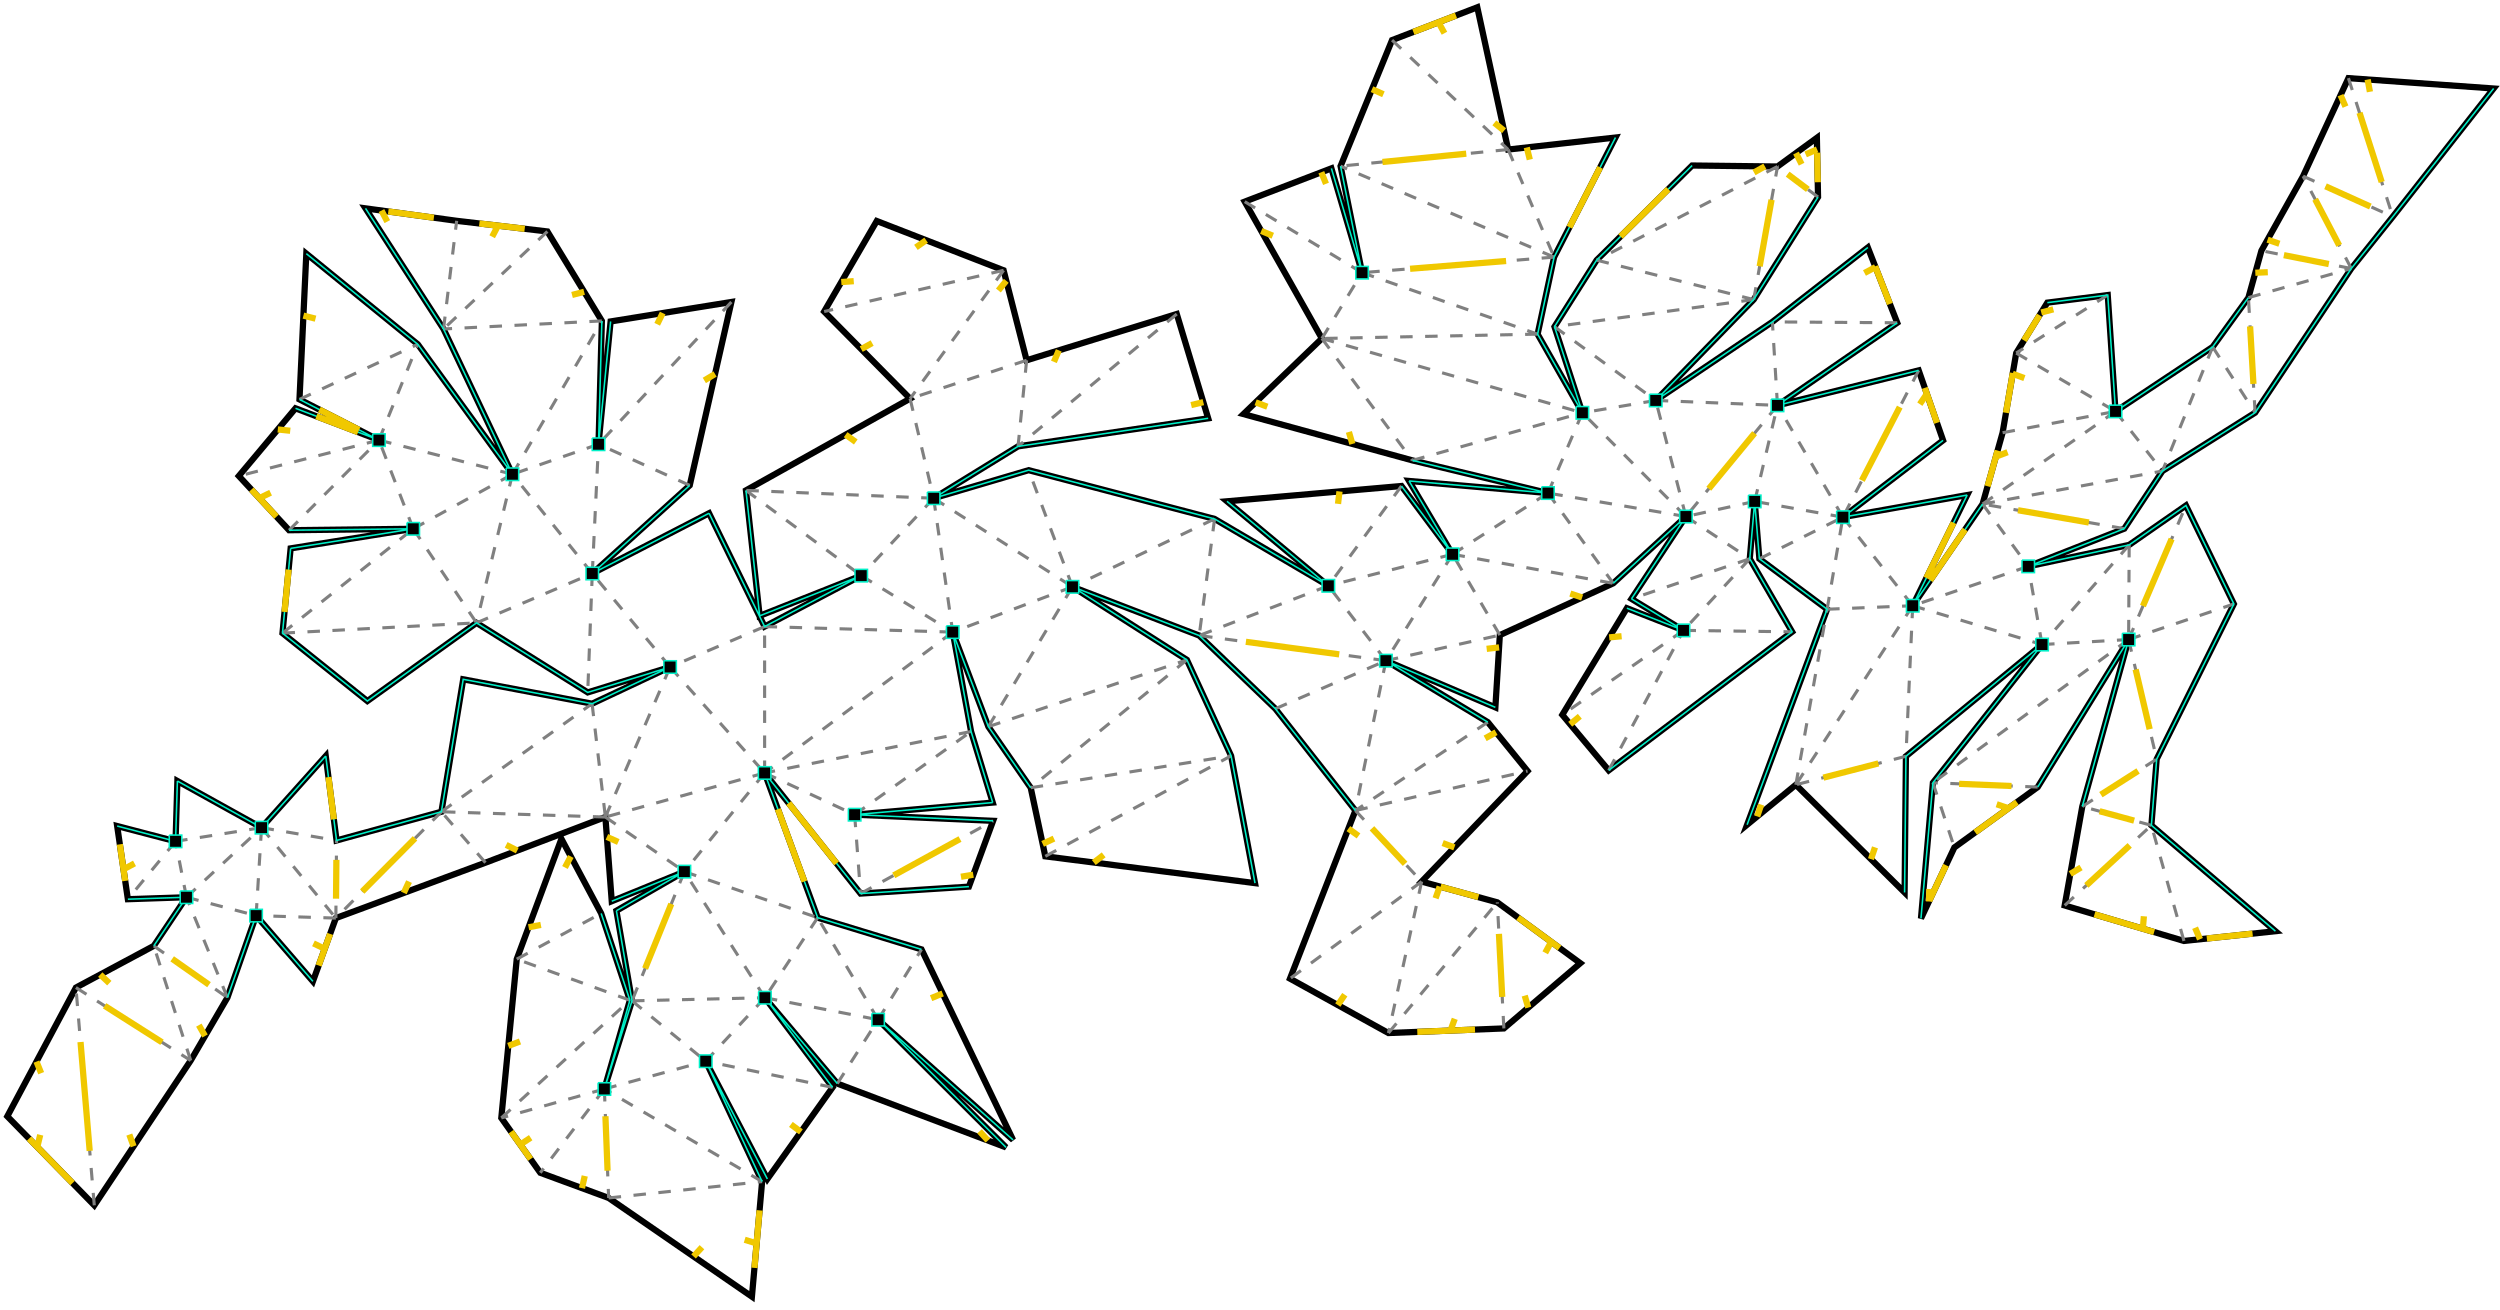 <?xml version="1.0"?>
<svg width="2738" height="1435" version="1.1" xmlns="http://www.w3.org/2000/svg" xmlns:xlink="http://www.w3.org/1999/xlink">
  <defs>
  <style type="text/css">
    <![CDATA[
      .b {stroke:rgb(0,0,0);stroke-width:6.845;fill:none}
      .c {stroke:rgb(128,128,128);stroke-width:3.422;stroke-dasharray:13.69, 13.69;}
      .h {stroke:rgb(240,200,0);stroke-width:6.845;}
      .m {stroke:rgb(255,0,0);stroke-width:3.422;}
      .n {stroke:rgb(128,128,128);stroke-width:3.422}
      .t {stroke:rgb(0,128,0);stroke-width:3.422;}
      .tab {stroke:rgb(0,0,255);stroke-width:1.711;fill:none}
      .v {stroke:rgb(0,0,255);stroke-width:3.422;}
      .z {stroke:rgb(0,240,200);stroke-width:1.711;}
    ]]>
  </style>
  </defs>
  <path fill="none" class="b" d=" M 1941.12 352.534 L 1813.36 438.557 L 1920.67 328.079 L 1991.12 215.812 L 1989.84 150.95 L 1946.72 182.36 L 1853.21 181.269 L 1748.64 284.913 L 1702.48 357.794 L 1733.03 452.089 L 1683.99 365.951 L 1702.06 281.594 L 1769.27 150.605 L 1651.73 163.771 L 1617.92 8 L 1524.57 43.953 L 1468.18 181.931 L 1491.74 298.631 L 1458.16 184.41 L 1363.22 220.836 L 1447.74 370.719 L 1361.83 453.489 L 1546.85 504.22 L 1695.33 539.986 L 1543.18 526.74 L 1590.83 607.062 L 1534.89 532.274 L 1343.78 549.02 L 1454.8 641.566 L 1330.2 568.31 L 1126.58 514.94 L 1022.54 545.685 L 1114.96 488.865 L 1323.2 458.134 L 1288.8 343.909 L 1124.36 394.577 L 1099.15 296.064 L 960.226 242.042 L 902.599 341.219 L 996.731 436.587 L 816.947 537.068 L 831.994 674.488 L 943.227 630.421 L 837.396 686.227 L 776.536 562.104 L 648.664 628.103 L 755.384 531.573 L 801.025 330.735 L 668.733 352.062 L 655.481 486.542 L 659.171 351.461 L 599.498 253.501 L 500.14 241.837 L 400.298 228.199 L 485.741 360.301 L 561.207 519.399 L 457.548 377.054 L 335.485 277.797 L 327.986 437.419 L 415.003 481.996 L 323.645 447.17 L 261.557 521.306 L 316.608 580.71 L 452.591 579.131 L 318.303 600.59 L 309.378 693.408 L 402.355 767.776 L 521.878 682.168 L 643.66 758.322 L 733.89 730.495 L 648.447 770.687 L 507.322 743.97 L 483.425 889.032 L 368.59 920.47 L 356.751 827.979 L 286.427 906.446 L 194.273 855.357 L 192.255 921.419 L 128.32 904.67 L 140.043 984.808 L 204.213 982.647 L 168.411 1035.95 L 83.164 1081.6 L 8 1222.61 L 103.26 1320.07 L 208.865 1161.49 L 249.073 1092.6 L 280.48 1002.76 L 342.71 1074.77 L 367.83 1005.5 L 531.671 944.806 L 663.009 894.819 L 669.984 987.02 L 749.538 954.601 L 675.081 997.449 L 692.176 1096.14 L 661.882 1192.66 L 689.842 1095.44 L 658.385 1000.35 L 614.881 918.755 L 565.928 1050.48 L 549.02 1224.38 L 591.746 1284.42 L 666.582 1312.01 L 823.482 1420.1 L 834.676 1294.08 L 772.936 1162.23 L 840.417 1291.24 L 911.872 1190.88 L 837.687 1092.7 L 917.056 1186.74 L 1101.82 1256.6 L 961.717 1116.79 L 1109.5 1248.45 L 1009.2 1039.77 L 895.52 1005.03 L 837.413 846.53 L 942.513 978.633 L 1061.14 971.046 L 1087.67 898.971 L 935.992 892.238 L 1087.24 878.98 L 1063.52 801.124 L 1043.41 692.259 L 1082.47 795.845 L 1128.84 862.732 L 1144.81 937.856 L 1374.47 967.191 L 1348.31 827.79 L 1299.9 722.691 L 1174.57 642.683 L 1313.36 696.031 L 1396.78 776.221 L 1484.45 887.717 L 1412.79 1071.79 L 1520.61 1131.38 L 1647.03 1126.33 L 1730.76 1054.87 L 1639.84 988.232 L 1557 965.489 L 1672.97 844.454 L 1629.45 790.889 L 1517.83 723.564 L 1637.73 774.707 L 1642.62 695.574 L 1766.81 638.842 L 1846.39 565.713 L 1786.79 655.871 L 1843.76 690.393 L 1781.75 666.069 L 1711.03 782.862 L 1761.85 843.711 L 1962.75 691.976 L 1916.34 611.962 L 1921.74 549.13 L 1926.87 611.985 L 2001.06 667.23 L 1913.43 903.245 L 1966.8 859.477 L 2085.91 977.426 L 2087.36 828.272 L 2236.45 705.906 L 2116.91 857.278 L 2103.84 1005.87 L 2140.43 928.146 L 2231.72 862 L 2331.26 700.407 L 2280.52 883.288 L 2261.24 991.668 L 2391.86 1030.53 L 2492.06 1019.81 L 2356.2 903.906 L 2362 831.38 L 2446.56 661.458 L 2394.05 553.62 L 2331.88 596.763 L 2221.33 620.291 L 2326.54 578.994 L 2368.29 515.875 L 2469.8 451.983 L 2575.12 294.088 L 2620.6 237.303 L 2730.99 96.931 L 2572 85.576 L 2522.34 192.926 L 2476.7 274.557 L 2462.47 325.972 L 2423.31 379.947 L 2316.92 450.555 L 2308.4 323.149 L 2242.24 331.449 L 2208.15 386.643 L 2193.24 473.917 L 2171.32 552.06 L 2094.79 663.392 L 2154.46 542.188 L 2018.37 566.387 L 2128.06 482.271 L 2101.34 405.634 L 1946.69 443.948 L 2077.86 353.516 L 2045.65 271.049 L 1941.12 352.534" />
  <path class="c" d=" M 1813.36 438.557 L 1946.69 443.948 M 1946.69 443.948 L 1941.12 352.534 M 1920.67 328.079 L 1702.48 357.794 M 1702.48 357.794 L 1813.36 438.557 M 1813.36 438.557 L 1733.03 452.089 M 1733.03 452.089 L 1695.33 539.986 M 1695.33 539.986 L 1766.81 638.842 M 1843.76 690.393 L 1962.75 691.976 M 2001.06 667.23 L 2018.37 566.387 M 2018.37 566.387 L 2094.79 663.392 M 2094.79 663.392 L 2236.45 705.906 M 2236.45 705.906 L 2221.33 620.291 M 2221.33 620.291 L 2094.79 663.392 M 2094.79 663.392 L 2087.36 828.272 M 2087.36 828.272 L 1966.8 859.477 M 1966.8 859.477 L 2001.06 667.23 M 2001.06 667.23 L 2094.79 663.392 M 2094.79 663.392 L 1966.8 859.477 M 2116.91 857.278 L 2140.43 928.146 M 2231.72 862 L 2116.91 857.278 M 2280.52 883.288 L 2362 831.38 M 2356.2 903.906 L 2280.52 883.288 M 2261.24 991.668 L 2356.2 903.906 M 2391.86 1030.53 L 2356.2 903.906 M 2331.26 700.407 L 2394.05 553.62 M 2326.54 578.994 L 2171.32 552.06 M 2171.32 552.06 L 2221.33 620.291 M 2171.32 552.06 L 2316.92 450.555 M 2316.92 450.555 L 2368.29 515.875 M 2331.88 596.763 L 2331.26 700.407 M 2331.26 700.407 L 2446.56 661.458 M 2331.26 700.407 L 2362 831.38 M 2331.26 700.407 L 2116.91 857.278 M 2236.45 705.906 L 2331.26 700.407 M 2331.88 596.763 L 2236.45 705.906 M 2171.32 552.06 L 2368.29 515.875 M 2469.8 451.983 L 2462.47 325.972 M 2462.47 325.972 L 2575.12 294.088 M 2575.12 294.088 L 2476.7 274.557 M 2522.34 192.926 L 2620.6 237.303 M 2575.12 294.088 L 2522.34 192.926 M 2572 85.576 L 2620.6 237.303 M 2423.31 379.947 L 2469.8 451.983 M 2423.31 379.947 L 2368.29 515.875 M 2193.24 473.917 L 2316.92 450.555 M 2208.15 386.643 L 2316.92 450.555 M 2308.4 323.149 L 2208.15 386.643 M 2101.34 405.634 L 2018.37 566.387 M 2018.37 566.387 L 1921.74 549.13 M 1921.74 549.13 L 1846.39 565.713 M 1846.39 565.713 L 1916.34 611.962 M 1916.34 611.962 L 1843.76 690.393 M 1843.76 690.393 L 1711.03 782.862 M 1761.85 843.711 L 1843.76 690.393 M 1916.34 611.962 L 1786.79 655.871 M 1846.39 565.713 L 1695.33 539.986 M 1590.83 607.062 L 1517.83 723.564 M 1517.83 723.564 L 1642.62 695.574 M 1642.62 695.574 L 1590.83 607.062 M 1590.83 607.062 L 1454.8 641.566 M 1454.8 641.566 L 1313.36 696.031 M 1299.9 722.691 L 1128.84 862.732 M 1128.84 862.732 L 1348.31 827.79 M 1396.78 776.221 L 1517.83 723.564 M 1517.83 723.564 L 1484.45 887.717 M 1484.45 887.717 L 1672.97 844.454 M 1629.45 790.889 L 1484.45 887.717 M 1484.45 887.717 L 1557 965.489 M 1557 965.489 L 1520.61 1131.38 M 1520.61 1131.38 L 1639.84 988.232 M 1557 965.489 L 1412.79 1071.79 M 1647.03 1126.33 L 1639.84 988.232 M 1517.83 723.564 L 1313.36 696.031 M 1330.2 568.31 L 1313.36 696.031 M 1330.2 568.31 L 1174.57 642.683 M 1174.57 642.683 L 1043.41 692.259 M 1043.41 692.259 L 837.413 846.53 M 837.413 846.53 L 935.992 892.238 M 935.992 892.238 L 1063.52 801.124 M 1063.52 801.124 L 837.413 846.53 M 837.413 846.53 L 749.538 954.601 M 749.538 954.601 L 895.52 1005.03 M 895.52 1005.03 L 837.687 1092.7 M 837.687 1092.7 L 772.936 1162.23 M 837.687 1092.7 L 961.717 1116.79 M 961.717 1116.79 L 895.52 1005.03 M 942.513 978.633 L 1087.67 898.971 M 1144.81 937.856 L 1348.31 827.79 M 1517.83 723.564 L 1454.8 641.566 M 1534.89 532.274 L 1454.8 641.566 M 1590.83 607.062 L 1695.33 539.986 M 1590.83 607.062 L 1766.81 638.842 M 1846.39 565.713 L 1733.03 452.089 M 1683.99 365.951 L 1447.74 370.719 M 1447.74 370.719 L 1733.03 452.089 M 1846.39 565.713 L 1813.36 438.557 M 1946.69 443.948 L 1846.39 565.713 M 1921.74 549.13 L 1946.69 443.948 M 1920.67 328.079 L 1946.72 182.36 M 1946.72 182.36 L 1748.64 284.913 M 1748.64 284.913 L 1920.67 328.079 M 1991.12 215.812 L 1946.72 182.36 M 2077.86 353.516 L 1941.12 352.534 M 2018.37 566.387 L 1946.69 443.948 M 1926.87 611.985 L 2018.37 566.387 M 1702.06 281.594 L 1491.74 298.631 M 1491.74 298.631 L 1363.22 220.836 M 1288.8 343.909 L 1114.96 488.865 M 1124.36 394.577 L 1114.96 488.865 M 1124.36 394.577 L 996.731 436.587 M 996.731 436.587 L 1022.54 545.685 M 1022.54 545.685 L 1174.57 642.683 M 1174.57 642.683 L 1126.58 514.94 M 1022.54 545.685 L 1043.41 692.259 M 1082.47 795.845 L 1174.57 642.683 M 1082.47 795.845 L 1299.9 722.691 M 1022.54 545.685 L 943.227 630.421 M 943.227 630.421 L 1043.41 692.259 M 1022.54 545.685 L 816.947 537.068 M 816.947 537.068 L 943.227 630.421 M 837.396 686.227 L 733.89 730.495 M 733.89 730.495 L 837.413 846.53 M 837.413 846.53 L 837.396 686.227 M 837.396 686.227 L 1043.41 692.259 M 935.992 892.238 L 942.513 978.633 M 961.717 1116.79 L 1009.2 1039.77 M 917.056 1186.74 L 961.717 1116.79 M 911.872 1190.88 L 772.936 1162.23 M 837.687 1092.7 L 749.538 954.601 M 749.538 954.601 L 692.176 1096.14 M 692.176 1096.14 L 837.687 1092.7 M 692.176 1096.14 L 772.936 1162.23 M 689.842 1095.44 L 565.928 1050.48 M 565.928 1050.48 L 658.385 1000.35 M 663.009 894.819 L 749.538 954.601 M 663.009 894.819 L 733.89 730.495 M 733.89 730.495 L 648.664 628.103 M 648.664 628.103 L 561.207 519.399 M 561.207 519.399 L 415.003 481.996 M 415.003 481.996 L 457.548 377.054 M 485.741 360.301 L 500.14 241.837 M 599.498 253.501 L 485.741 360.301 M 415.003 481.996 L 261.557 521.306 M 316.608 580.71 L 415.003 481.996 M 327.986 437.419 L 457.548 377.054 M 561.207 519.399 L 521.878 682.168 M 521.878 682.168 L 648.664 628.103 M 648.664 628.103 L 655.481 486.542 M 655.481 486.542 L 561.207 519.399 M 561.207 519.399 L 659.171 351.461 M 659.171 351.461 L 485.741 360.301 M 452.591 579.131 L 415.003 481.996 M 452.591 579.131 L 561.207 519.399 M 452.591 579.131 L 521.878 682.168 M 648.664 628.103 L 643.66 758.322 M 648.447 770.687 L 663.009 894.819 M 663.009 894.819 L 483.425 889.032 M 483.425 889.032 L 367.83 1005.5 M 367.83 1005.5 L 280.48 1002.76 M 280.48 1002.76 L 286.427 906.446 M 286.427 906.446 L 192.255 921.419 M 192.255 921.419 L 140.043 984.808 M 168.411 1035.95 L 249.073 1092.6 M 249.073 1092.6 L 204.213 982.647 M 204.213 982.647 L 192.255 921.419 M 204.213 982.647 L 286.427 906.446 M 286.427 906.446 L 368.59 920.47 M 286.427 906.446 L 367.83 1005.5 M 367.83 1005.5 L 368.59 920.47 M 483.425 889.032 L 648.447 770.687 M 837.413 846.53 L 663.009 894.819 M 531.671 944.806 L 483.425 889.032 M 309.378 693.408 L 452.591 579.131 M 309.378 693.408 L 521.878 682.168 M 755.384 531.573 L 655.481 486.542 M 801.025 330.735 L 655.481 486.542 M 1099.15 296.064 L 996.731 436.587 M 1099.15 296.064 L 902.599 341.219 M 1447.74 370.719 L 1546.85 504.22 M 1546.85 504.22 L 1733.03 452.089 M 1702.06 281.594 L 1468.18 181.931 M 1491.74 298.631 L 1683.99 365.951 M 1651.73 163.771 L 1702.06 281.594 M 1651.73 163.771 L 1468.18 181.931 M 1524.57 43.953 L 1651.73 163.771 M 1447.74 370.719 L 1491.74 298.631 M 834.676 1294.08 L 661.882 1192.66 M 661.882 1192.66 L 666.582 1312.01 M 666.582 1312.01 L 834.676 1294.08 M 661.882 1192.66 L 772.936 1162.23 M 661.882 1192.66 L 591.746 1284.42 M 549.02 1224.38 L 689.842 1095.44 M 661.882 1192.66 L 549.02 1224.38 M 208.865 1161.49 L 168.411 1035.95 M 204.213 982.647 L 280.48 1002.76 M 83.164 1081.6 L 208.865 1161.49 M 103.26 1320.07 L 83.164 1081.6" />
  <path class="z" fill="none" d=" M 2077.86 353.516 L 1946.69 443.948 L 2101.34 405.634 M 2077.86 353.516 L 1946.69 443.948 L 2101.34 405.634 M 2128.06 482.271 L 2018.37 566.387 L 2154.46 542.188 M 2128.06 482.271 L 2018.37 566.387 L 2154.46 542.188 M 2154.46 542.188 L 2094.79 663.392 L 2171.32 552.06 M 2154.46 542.188 L 2094.79 663.392 L 2171.32 552.06 M 2242.24 331.449 L 2308.4 323.149 L 2316.92 450.555 L 2423.31 379.947 L 2462.47 325.972 M 2242.24 331.449 L 2308.4 323.149 L 2316.92 450.555 L 2423.31 379.947 L 2462.47 325.972 M 2730.99 96.931 L 2620.6 237.303 L 2575.12 294.088 L 2469.8 451.983 L 2368.29 515.875 L 2326.54 578.994 L 2221.33 620.291 L 2331.88 596.763 L 2394.05 553.62 L 2446.56 661.458 L 2362 831.38 L 2356.2 903.906 L 2492.06 1019.81 M 2730.99 96.931 L 2620.6 237.303 L 2575.12 294.088 L 2469.8 451.983 L 2368.29 515.875 L 2326.54 578.994 L 2221.33 620.291 L 2331.88 596.763 L 2394.05 553.62 L 2446.56 661.458 L 2362 831.38 L 2356.2 903.906 L 2492.06 1019.81 M 2280.52 883.288 L 2331.26 700.407 L 2231.72 862 M 2280.52 883.288 L 2331.26 700.407 L 2231.72 862 M 2103.84 1005.87 L 2116.91 857.278 L 2236.45 705.906 L 2087.36 828.272 L 2085.91 977.426 M 2103.84 1005.87 L 2116.91 857.278 L 2236.45 705.906 L 2087.36 828.272 L 2085.91 977.426 M 1913.43 903.245 L 2001.06 667.23 L 1926.87 611.985 L 1921.74 549.13 L 1916.34 611.962 L 1962.75 691.976 L 1761.85 843.711 M 1913.43 903.245 L 2001.06 667.23 L 1926.87 611.985 L 1921.74 549.13 L 1916.34 611.962 L 1962.75 691.976 L 1761.85 843.711 M 1781.75 666.069 L 1843.76 690.393 L 1786.79 655.871 M 1781.75 666.069 L 1843.76 690.393 L 1786.79 655.871 M 1786.79 655.871 L 1846.39 565.713 L 1766.81 638.842 M 1786.79 655.871 L 1846.39 565.713 L 1766.81 638.842 M 1637.73 774.707 L 1517.83 723.564 L 1629.45 790.889 M 1637.73 774.707 L 1517.83 723.564 L 1629.45 790.889 M 1484.45 887.717 L 1396.78 776.221 L 1313.36 696.031 L 1174.57 642.683 L 1299.9 722.691 L 1348.31 827.79 L 1374.47 967.191 M 1484.45 887.717 L 1396.78 776.221 L 1313.36 696.031 L 1174.57 642.683 L 1299.9 722.691 L 1348.31 827.79 L 1374.47 967.191 M 1128.84 862.732 L 1082.47 795.845 L 1043.41 692.259 L 1063.52 801.124 L 1087.24 878.98 M 1128.84 862.732 L 1082.47 795.845 L 1043.41 692.259 L 1063.52 801.124 L 1087.24 878.98 M 1087.24 878.98 L 935.992 892.238 L 1087.67 898.971 M 1087.24 878.98 L 935.992 892.238 L 1087.67 898.971 M 1061.14 971.046 L 942.513 978.633 L 837.413 846.53 L 895.52 1005.03 L 1009.2 1039.77 M 1061.14 971.046 L 942.513 978.633 L 837.413 846.53 L 895.52 1005.03 L 1009.2 1039.77 M 1109.5 1248.45 L 961.717 1116.79 L 1101.82 1256.6 M 1109.5 1248.45 L 961.717 1116.79 L 1101.82 1256.6 M 917.056 1186.74 L 837.687 1092.7 L 911.872 1190.88 M 917.056 1186.74 L 837.687 1092.7 L 911.872 1190.88 M 840.417 1291.24 L 772.936 1162.23 L 834.676 1294.08 M 840.417 1291.24 L 772.936 1162.23 L 834.676 1294.08 M 658.385 1000.35 L 689.842 1095.44 L 661.882 1192.66 L 692.176 1096.14 L 675.081 997.449 M 658.385 1000.35 L 689.842 1095.44 L 661.882 1192.66 L 692.176 1096.14 L 675.081 997.449 M 675.081 997.449 L 749.538 954.601 L 669.984 987.02 M 675.081 997.449 L 749.538 954.601 L 669.984 987.02 M 342.71 1074.77 L 280.48 1002.76 L 249.073 1092.6 M 342.71 1074.77 L 280.48 1002.76 L 249.073 1092.6 M 168.411 1035.95 L 204.213 982.647 L 140.043 984.808 M 168.411 1035.95 L 204.213 982.647 L 140.043 984.808 M 128.32 904.67 L 192.255 921.419 L 194.273 855.357 M 128.32 904.67 L 192.255 921.419 L 194.273 855.357 M 194.273 855.357 L 286.427 906.446 L 356.751 827.979 M 194.273 855.357 L 286.427 906.446 L 356.751 827.979 M 356.751 827.979 L 368.59 920.47 L 483.425 889.032 L 507.322 743.97 L 648.447 770.687 L 733.89 730.495 L 643.66 758.322 L 521.878 682.168 L 402.355 767.776 L 309.378 693.408 L 318.303 600.59 M 356.751 827.979 L 368.59 920.47 L 483.425 889.032 L 507.322 743.97 L 648.447 770.687 L 733.89 730.495 L 643.66 758.322 L 521.878 682.168 L 402.355 767.776 L 309.378 693.408 L 318.303 600.59 M 318.303 600.59 L 452.591 579.131 L 316.608 580.71 M 318.303 600.59 L 452.591 579.131 L 316.608 580.71 M 323.645 447.17 L 415.003 481.996 L 327.986 437.419 M 323.645 447.17 L 415.003 481.996 L 327.986 437.419 M 335.485 277.797 L 457.548 377.054 L 561.207 519.399 L 485.741 360.301 L 400.298 228.199 M 335.485 277.797 L 457.548 377.054 L 561.207 519.399 L 485.741 360.301 L 400.298 228.199 M 659.171 351.461 L 655.481 486.542 L 668.733 352.062 M 659.171 351.461 L 655.481 486.542 L 668.733 352.062 M 755.384 531.573 L 648.664 628.103 L 776.536 562.104 M 755.384 531.573 L 648.664 628.103 L 776.536 562.104 M 776.536 562.104 L 837.396 686.227 L 943.227 630.421 L 831.994 674.488 L 816.947 537.068 M 776.536 562.104 L 837.396 686.227 L 943.227 630.421 L 831.994 674.488 L 816.947 537.068 M 1323.2 458.134 L 1114.96 488.865 L 1022.54 545.685 L 1126.58 514.94 L 1330.2 568.31 M 1323.2 458.134 L 1114.96 488.865 L 1022.54 545.685 L 1126.58 514.94 L 1330.2 568.31 M 1330.2 568.31 L 1454.8 641.566 L 1343.78 549.02 M 1330.2 568.31 L 1454.8 641.566 L 1343.78 549.02 M 1534.89 532.274 L 1590.83 607.062 L 1543.18 526.74 M 1534.89 532.274 L 1590.83 607.062 L 1543.18 526.74 M 1543.18 526.74 L 1695.33 539.986 L 1546.85 504.22 M 1543.18 526.74 L 1695.33 539.986 L 1546.85 504.22 M 1458.16 184.41 L 1491.74 298.631 L 1468.18 181.931 M 1458.16 184.41 L 1491.74 298.631 L 1468.18 181.931 M 1769.27 150.605 L 1702.06 281.594 L 1683.99 365.951 L 1733.03 452.089 L 1702.48 357.794 L 1748.64 284.913 L 1853.21 181.269 M 1769.27 150.605 L 1702.06 281.594 L 1683.99 365.951 L 1733.03 452.089 L 1702.48 357.794 L 1748.64 284.913 L 1853.21 181.269 M 1991.12 215.812 L 1920.67 328.079 L 1813.36 438.557 L 1941.12 352.534 L 2045.65 271.049 M 1991.12 215.812 L 1920.67 328.079 L 1813.36 438.557 L 1941.12 352.534 L 2045.65 271.049" />
  <path class="z" d=" M 1939.85 437.103 L 1953.54 437.103 L 1953.54 450.793 L 1939.85 450.793 L 1939.85 437.103 M 1939.85 437.103 L 1953.54 437.103 L 1953.54 450.793 L 1939.85 450.793 L 1939.85 437.103 M 2011.52 559.542 L 2025.21 559.542 L 2025.21 573.232 L 2011.52 573.232 L 2011.52 559.542 M 2011.52 559.542 L 2025.21 559.542 L 2025.21 573.232 L 2011.52 573.232 L 2011.52 559.542 M 2087.94 656.547 L 2101.63 656.547 L 2101.63 670.237 L 2087.94 670.237 L 2087.94 656.547 M 2087.94 656.547 L 2101.63 656.547 L 2101.63 670.237 L 2087.94 670.237 L 2087.94 656.547 M 2310.08 443.71 L 2323.77 443.71 L 2323.77 457.4 L 2310.08 457.4 L 2310.08 443.71 M 2310.08 443.71 L 2323.77 443.71 L 2323.77 457.4 L 2310.08 457.4 L 2310.08 443.71 M 2214.49 613.446 L 2228.18 613.446 L 2228.18 627.136 L 2214.49 627.136 L 2214.49 613.446 M 2214.49 613.446 L 2228.18 613.446 L 2228.18 627.136 L 2214.49 627.136 L 2214.49 613.446 M 2324.42 693.562 L 2338.11 693.562 L 2338.11 707.252 L 2324.42 707.252 L 2324.42 693.562 M 2324.42 693.562 L 2338.11 693.562 L 2338.11 707.252 L 2324.42 707.252 L 2324.42 693.562 M 2229.61 699.061 L 2243.3 699.061 L 2243.3 712.751 L 2229.61 712.751 L 2229.61 699.061 M 2229.61 699.061 L 2243.3 699.061 L 2243.3 712.751 L 2229.61 712.751 L 2229.61 699.061 M 1914.9 542.285 L 1928.59 542.285 L 1928.59 555.975 L 1914.9 555.975 L 1914.9 542.285 M 1914.9 542.285 L 1928.59 542.285 L 1928.59 555.975 L 1914.9 555.975 L 1914.9 542.285 M 1836.92 683.548 L 1850.61 683.548 L 1850.61 697.238 L 1836.92 697.238 L 1836.92 683.548 M 1836.92 683.548 L 1850.61 683.548 L 1850.61 697.238 L 1836.92 697.238 L 1836.92 683.548 M 1839.55 558.868 L 1853.24 558.868 L 1853.24 572.558 L 1839.55 572.558 L 1839.55 558.868 M 1839.55 558.868 L 1853.24 558.868 L 1853.24 572.558 L 1839.55 572.558 L 1839.55 558.868 M 1510.99 716.719 L 1524.68 716.719 L 1524.68 730.409 L 1510.99 730.409 L 1510.99 716.719 M 1510.99 716.719 L 1524.68 716.719 L 1524.68 730.409 L 1510.99 730.409 L 1510.99 716.719 M 1167.72 635.838 L 1181.41 635.838 L 1181.41 649.528 L 1167.72 649.528 L 1167.72 635.838 M 1167.72 635.838 L 1181.41 635.838 L 1181.41 649.528 L 1167.72 649.528 L 1167.72 635.838 M 1036.56 685.414 L 1050.25 685.414 L 1050.25 699.104 L 1036.56 699.104 L 1036.56 685.414 M 1036.56 685.414 L 1050.25 685.414 L 1050.25 699.104 L 1036.56 699.104 L 1036.56 685.414 M 929.147 885.393 L 942.837 885.393 L 942.837 899.083 L 929.147 899.083 L 929.147 885.393 M 929.147 885.393 L 942.837 885.393 L 942.837 899.083 L 929.147 899.083 L 929.147 885.393 M 830.568 839.685 L 844.258 839.685 L 844.258 853.375 L 830.568 853.375 L 830.568 839.685 M 830.568 839.685 L 844.258 839.685 L 844.258 853.375 L 830.568 853.375 L 830.568 839.685 M 954.872 1109.94 L 968.562 1109.94 L 968.562 1123.63 L 954.872 1123.63 L 954.872 1109.94 M 954.872 1109.94 L 968.562 1109.94 L 968.562 1123.63 L 954.872 1123.63 L 954.872 1109.94 M 830.842 1085.85 L 844.532 1085.85 L 844.532 1099.54 L 830.842 1099.54 L 830.842 1085.85 M 830.842 1085.85 L 844.532 1085.85 L 844.532 1099.54 L 830.842 1099.54 L 830.842 1085.85 M 766.091 1155.38 L 779.781 1155.38 L 779.781 1169.07 L 766.091 1169.07 L 766.091 1155.38 M 766.091 1155.38 L 779.781 1155.38 L 779.781 1169.07 L 766.091 1169.07 L 766.091 1155.38 M 655.037 1185.81 L 668.727 1185.81 L 668.727 1199.5 L 655.037 1199.5 L 655.037 1185.81 M 655.037 1185.81 L 668.727 1185.81 L 668.727 1199.5 L 655.037 1199.5 L 655.037 1185.81 M 742.693 947.756 L 756.383 947.756 L 756.383 961.446 L 742.693 961.446 L 742.693 947.756 M 742.693 947.756 L 756.383 947.756 L 756.383 961.446 L 742.693 961.446 L 742.693 947.756 M 273.635 995.914 L 287.325 995.914 L 287.325 1009.6 L 273.635 1009.6 L 273.635 995.914 M 273.635 995.914 L 287.325 995.914 L 287.325 1009.6 L 273.635 1009.6 L 273.635 995.914 M 197.368 975.802 L 211.058 975.802 L 211.058 989.492 L 197.368 989.492 L 197.368 975.802 M 197.368 975.802 L 211.058 975.802 L 211.058 989.492 L 197.368 989.492 L 197.368 975.802 M 185.41 914.574 L 199.1 914.574 L 199.1 928.264 L 185.41 928.264 L 185.41 914.574 M 185.41 914.574 L 199.1 914.574 L 199.1 928.264 L 185.41 928.264 L 185.41 914.574 M 279.582 899.601 L 293.272 899.601 L 293.272 913.291 L 279.582 913.291 L 279.582 899.601 M 279.582 899.601 L 293.272 899.601 L 293.272 913.291 L 279.582 913.291 L 279.582 899.601 M 727.045 723.65 L 740.735 723.65 L 740.735 737.34 L 727.045 737.34 L 727.045 723.65 M 727.045 723.65 L 740.735 723.65 L 740.735 737.34 L 727.045 737.34 L 727.045 723.65 M 445.746 572.286 L 459.436 572.286 L 459.436 585.976 L 445.746 585.976 L 445.746 572.286 M 445.746 572.286 L 459.436 572.286 L 459.436 585.976 L 445.746 585.976 L 445.746 572.286 M 408.158 475.151 L 421.848 475.151 L 421.848 488.841 L 408.158 488.841 L 408.158 475.151 M 408.158 475.151 L 421.848 475.151 L 421.848 488.841 L 408.158 488.841 L 408.158 475.151 M 554.362 512.554 L 568.052 512.554 L 568.052 526.244 L 554.362 526.244 L 554.362 512.554 M 554.362 512.554 L 568.052 512.554 L 568.052 526.244 L 554.362 526.244 L 554.362 512.554 M 648.636 479.697 L 662.326 479.697 L 662.326 493.387 L 648.636 493.387 L 648.636 479.697 M 648.636 479.697 L 662.326 479.697 L 662.326 493.387 L 648.636 493.387 L 648.636 479.697 M 641.819 621.258 L 655.509 621.258 L 655.509 634.948 L 641.819 634.948 L 641.819 621.258 M 641.819 621.258 L 655.509 621.258 L 655.509 634.948 L 641.819 634.948 L 641.819 621.258 M 936.382 623.576 L 950.072 623.576 L 950.072 637.266 L 936.382 637.266 L 936.382 623.576 M 936.382 623.576 L 950.072 623.576 L 950.072 637.266 L 936.382 637.266 L 936.382 623.576 M 1015.7 538.84 L 1029.39 538.84 L 1029.39 552.53 L 1015.7 552.53 L 1015.7 538.84 M 1015.7 538.84 L 1029.39 538.84 L 1029.39 552.53 L 1015.7 552.53 L 1015.7 538.84 M 1447.96 634.721 L 1461.65 634.721 L 1461.65 648.411 L 1447.96 648.411 L 1447.96 634.721 M 1447.96 634.721 L 1461.65 634.721 L 1461.65 648.411 L 1447.96 648.411 L 1447.96 634.721 M 1583.98 600.217 L 1597.67 600.217 L 1597.67 613.907 L 1583.98 613.907 L 1583.98 600.217 M 1583.98 600.217 L 1597.67 600.217 L 1597.67 613.907 L 1583.98 613.907 L 1583.98 600.217 M 1688.49 533.141 L 1702.18 533.141 L 1702.18 546.831 L 1688.49 546.831 L 1688.49 533.141 M 1688.49 533.141 L 1702.18 533.141 L 1702.18 546.831 L 1688.49 546.831 L 1688.49 533.141 M 1484.89 291.786 L 1498.58 291.786 L 1498.58 305.476 L 1484.89 305.476 L 1484.89 291.786 M 1484.89 291.786 L 1498.58 291.786 L 1498.58 305.476 L 1484.89 305.476 L 1484.89 291.786 M 1726.19 445.244 L 1739.88 445.244 L 1739.88 458.934 L 1726.19 458.934 L 1726.19 445.244 M 1726.19 445.244 L 1739.88 445.244 L 1739.88 458.934 L 1726.19 458.934 L 1726.19 445.244 M 1806.52 431.712 L 1820.21 431.712 L 1820.21 445.402 L 1806.52 445.402 L 1806.52 431.712 M 1806.52 431.712 L 1820.21 431.712 L 1820.21 445.402 L 1806.52 445.402 L 1806.52 431.712" />
  <path class="h" d=" M 2109.71 633.091 L 2139.54 572.489 M 2176.8 532.525 L 2187.76 493.453 M 2121.38 463.112 L 2108.02 424.793 M 2080.6 445.822 L 2039.11 526.199 M 1921.62 474.389 L 1871.47 535.272 M 1927.19 291.649 L 1940.21 218.79 M 1980.02 207.449 L 1957.82 190.723 M 1990.16 167.165 L 1990.8 199.596 M 2053.7 291.666 L 2069.81 332.899 M 2204.42 408.462 L 2196.97 452.099 M 2233.72 345.248 L 2216.67 372.845 M 2287.73 572.261 L 2210.12 558.794 M 2113.92 635.559 L 2152.18 579.893 M 2346.96 663.71 L 2378.36 590.317 M 2338.95 733.15 L 2354.32 798.637 M 2300.89 870.311 L 2341.63 844.357 M 2337.28 898.751 L 2299.44 888.442 M 2284.98 969.728 L 2332.46 925.846 M 2293.89 1001.38 L 2359.2 1020.82 M 2416.91 1027.85 L 2467.01 1022.49 M 2203.02 860.819 L 2145.62 858.459 M 2163.26 911.609 L 2208.9 878.536 M 2131.29 947.576 L 2112.99 986.435 M 2057.22 836.073 L 1996.94 851.676 M 1662.57 1004.89 L 1708.03 1038.21 M 1645.23 1091.81 L 1641.63 1022.76 M 1619.13 982.546 L 1577.71 971.174 M 1502.59 907.16 L 1538.86 946.046 M 1552.21 1130.12 L 1615.42 1127.59 M 1466.71 716.681 L 1364.48 702.914 M 978.801 958.717 L 1051.38 918.887 M 863.688 879.556 L 916.238 945.607 M 851.94 886.154 L 880.993 965.401 M 735.197 989.986 L 706.516 1060.76 M 663.057 1222.5 L 665.407 1282.17 M 581.064 1269.41 L 559.702 1239.39 M 348.99 1057.45 L 361.55 1022.81 M 368.02 984.24 L 368.4 941.726 M 454.526 918.148 L 396.728 976.38 M 359.711 851.101 L 365.63 897.347 M 188.577 1050.11 L 228.908 1078.44 M 114.589 1101.57 L 177.439 1141.51 M 98.236 1260.45 L 88.188 1141.22 M 79.445 1295.71 L 31.815 1246.98 M 137.112 964.774 L 131.251 924.705 M 316.071 623.795 L 311.609 670.203 M 275.32 536.157 L 302.845 565.859 M 346.485 455.876 L 392.164 473.289 M 349.74 448.563 L 393.249 470.851 M 425.259 231.608 L 475.18 238.427 M 524.98 244.753 L 574.659 250.585 M 1605.84 168.311 L 1514.07 177.391 M 1649.48 285.853 L 1544.32 294.372 M 1752.47 183.352 L 1718.86 248.847 M 1827.07 207.18 L 1774.78 259.002 M 1594.59 16.988 L 1547.91 34.965 M 2467.96 420.481 L 2464.3 357.475 M 2550.51 289.205 L 2501.3 279.439 M 2561.92 268.798 L 2535.53 218.216 M 2546.9 204.02 L 2596.04 226.209 M 2584.15 123.508 L 2608.45 199.371 M 831.878 1325.59 L 826.281 1388.6" />
  <path class="h" d=" M 1990.09 163.638 L 1977.52 169.063 M 1966.98 167.602 L 1973.11 179.844 M 1932.91 182.199 L 1920.95 188.865 M 2054.05 292.561 L 2041.96 298.982 M 2110.29 431.309 L 2102.59 442.627 M 2185.9 500.097 L 2198.7 495.255 M 2204.26 409.409 L 2217.12 414.106 M 2235.57 342.246 L 2248.81 338.774 M 2470.01 298.714 L 2483.69 298.112 M 2483.44 262.499 L 2496.38 266.959 M 2563.38 104.214 L 2568.79 116.791 M 2593.05 87.079 L 2595.52 100.545 M 2199.72 885.187 L 2186.75 880.814 M 2267.39 957.108 L 2279.13 950.073 M 2346.85 1017.14 L 2347.98 1003.5 M 2409.43 1028.65 L 2404.05 1016.06 M 2112.57 987.326 L 2113.03 973.643 M 2049.09 940.968 L 2053.49 928.005 M 1924.49 894.177 L 1928.86 881.205 M 1719.67 793.207 L 1730.21 784.473 M 1762.36 698.077 L 1775.99 696.791 M 1732.78 654.39 L 1719.79 650.06 M 1641.79 709.027 L 1628.19 710.622 M 1638.47 801.986 L 1626.51 808.644 M 1592.85 928.077 L 1580.02 923.3 M 1576.76 970.914 L 1572.24 983.836 M 1476.76 907.478 L 1487.85 915.498 M 1465.15 1100.72 L 1472.84 1089.4 M 1588.56 1128.66 L 1593.25 1115.81 M 1673.73 1103.54 L 1669.87 1090.41 M 1698.89 1031.51 L 1692.32 1043.52 M 1197.93 944.642 L 1208.74 936.242 M 1141.91 924.223 L 1154.31 918.428 M 1065.95 957.967 L 1052.45 960.227 M 1032.4 1088.04 L 1019.72 1093.2 M 1081.98 1249.1 L 1072.78 1238.97 M 877.174 1239.61 L 866.182 1231.45 M 828.66 1361.81 L 815.573 1357.79 M 759.546 1376.05 L 768.796 1365.96 M 637.411 1301.25 L 640.42 1287.9 M 569.779 1253.55 L 581.198 1246 M 556.697 1145.42 L 569.514 1140.61 M 578.918 1015.53 L 592.365 1012.96 M 625.132 937.981 L 618.757 950.096 M 566.522 931.542 L 554.334 925.307 M 664.652 916.545 L 677.144 922.146 M 442.222 977.94 L 447.978 965.519 M 355.625 1039.15 L 343.304 1033.19 M 224.538 1134.63 L 217.77 1122.73 M 109.79 1067.34 L 119.713 1076.77 M 39.962 1162.65 L 45.069 1175.35 M 40.822 1256.19 L 44.048 1242.89 M 146.293 1255.45 L 141.621 1242.58 M 135.254 952.074 L 147.311 945.59 M 284.044 545.57 L 296.359 539.592 M 304.253 470.325 L 317.868 471.76 M 332.296 345.674 L 345.575 349.001 M 417.801 230.589 L 424.153 242.717 M 545.403 247.151 L 539.018 259.26 M 639.73 319.547 L 626.496 323.049 M 725.774 342.866 L 719.758 355.163 M 783.105 409.591 L 771.381 416.66 M 926.141 476.039 L 937.238 484.056 M 943.187 382.339 L 955.166 375.712 M 921.373 308.908 L 935.028 307.921 M 1014.33 263.08 L 1003.11 270.926 M 1102.08 307.541 L 1093.43 318.145 M 1159.58 383.723 L 1154.24 396.325 M 1317.88 440.442 L 1304.56 443.62 M 1375.14 440.669 L 1387.98 445.421 M 1481.13 486.198 L 1477.32 473.047 M 1467 538.223 L 1465.4 551.818 M 1381.33 252.944 L 1393.98 258.178 M 1447.1 188.654 L 1452.25 201.339 M 1502.61 97.687 L 1515.12 103.234 M 1575.4 24.378 L 1581.97 36.386 M 1647.25 143.148 L 1636.6 134.541 M 1672.13 161.485 L 1675.44 174.769" />
</svg>
